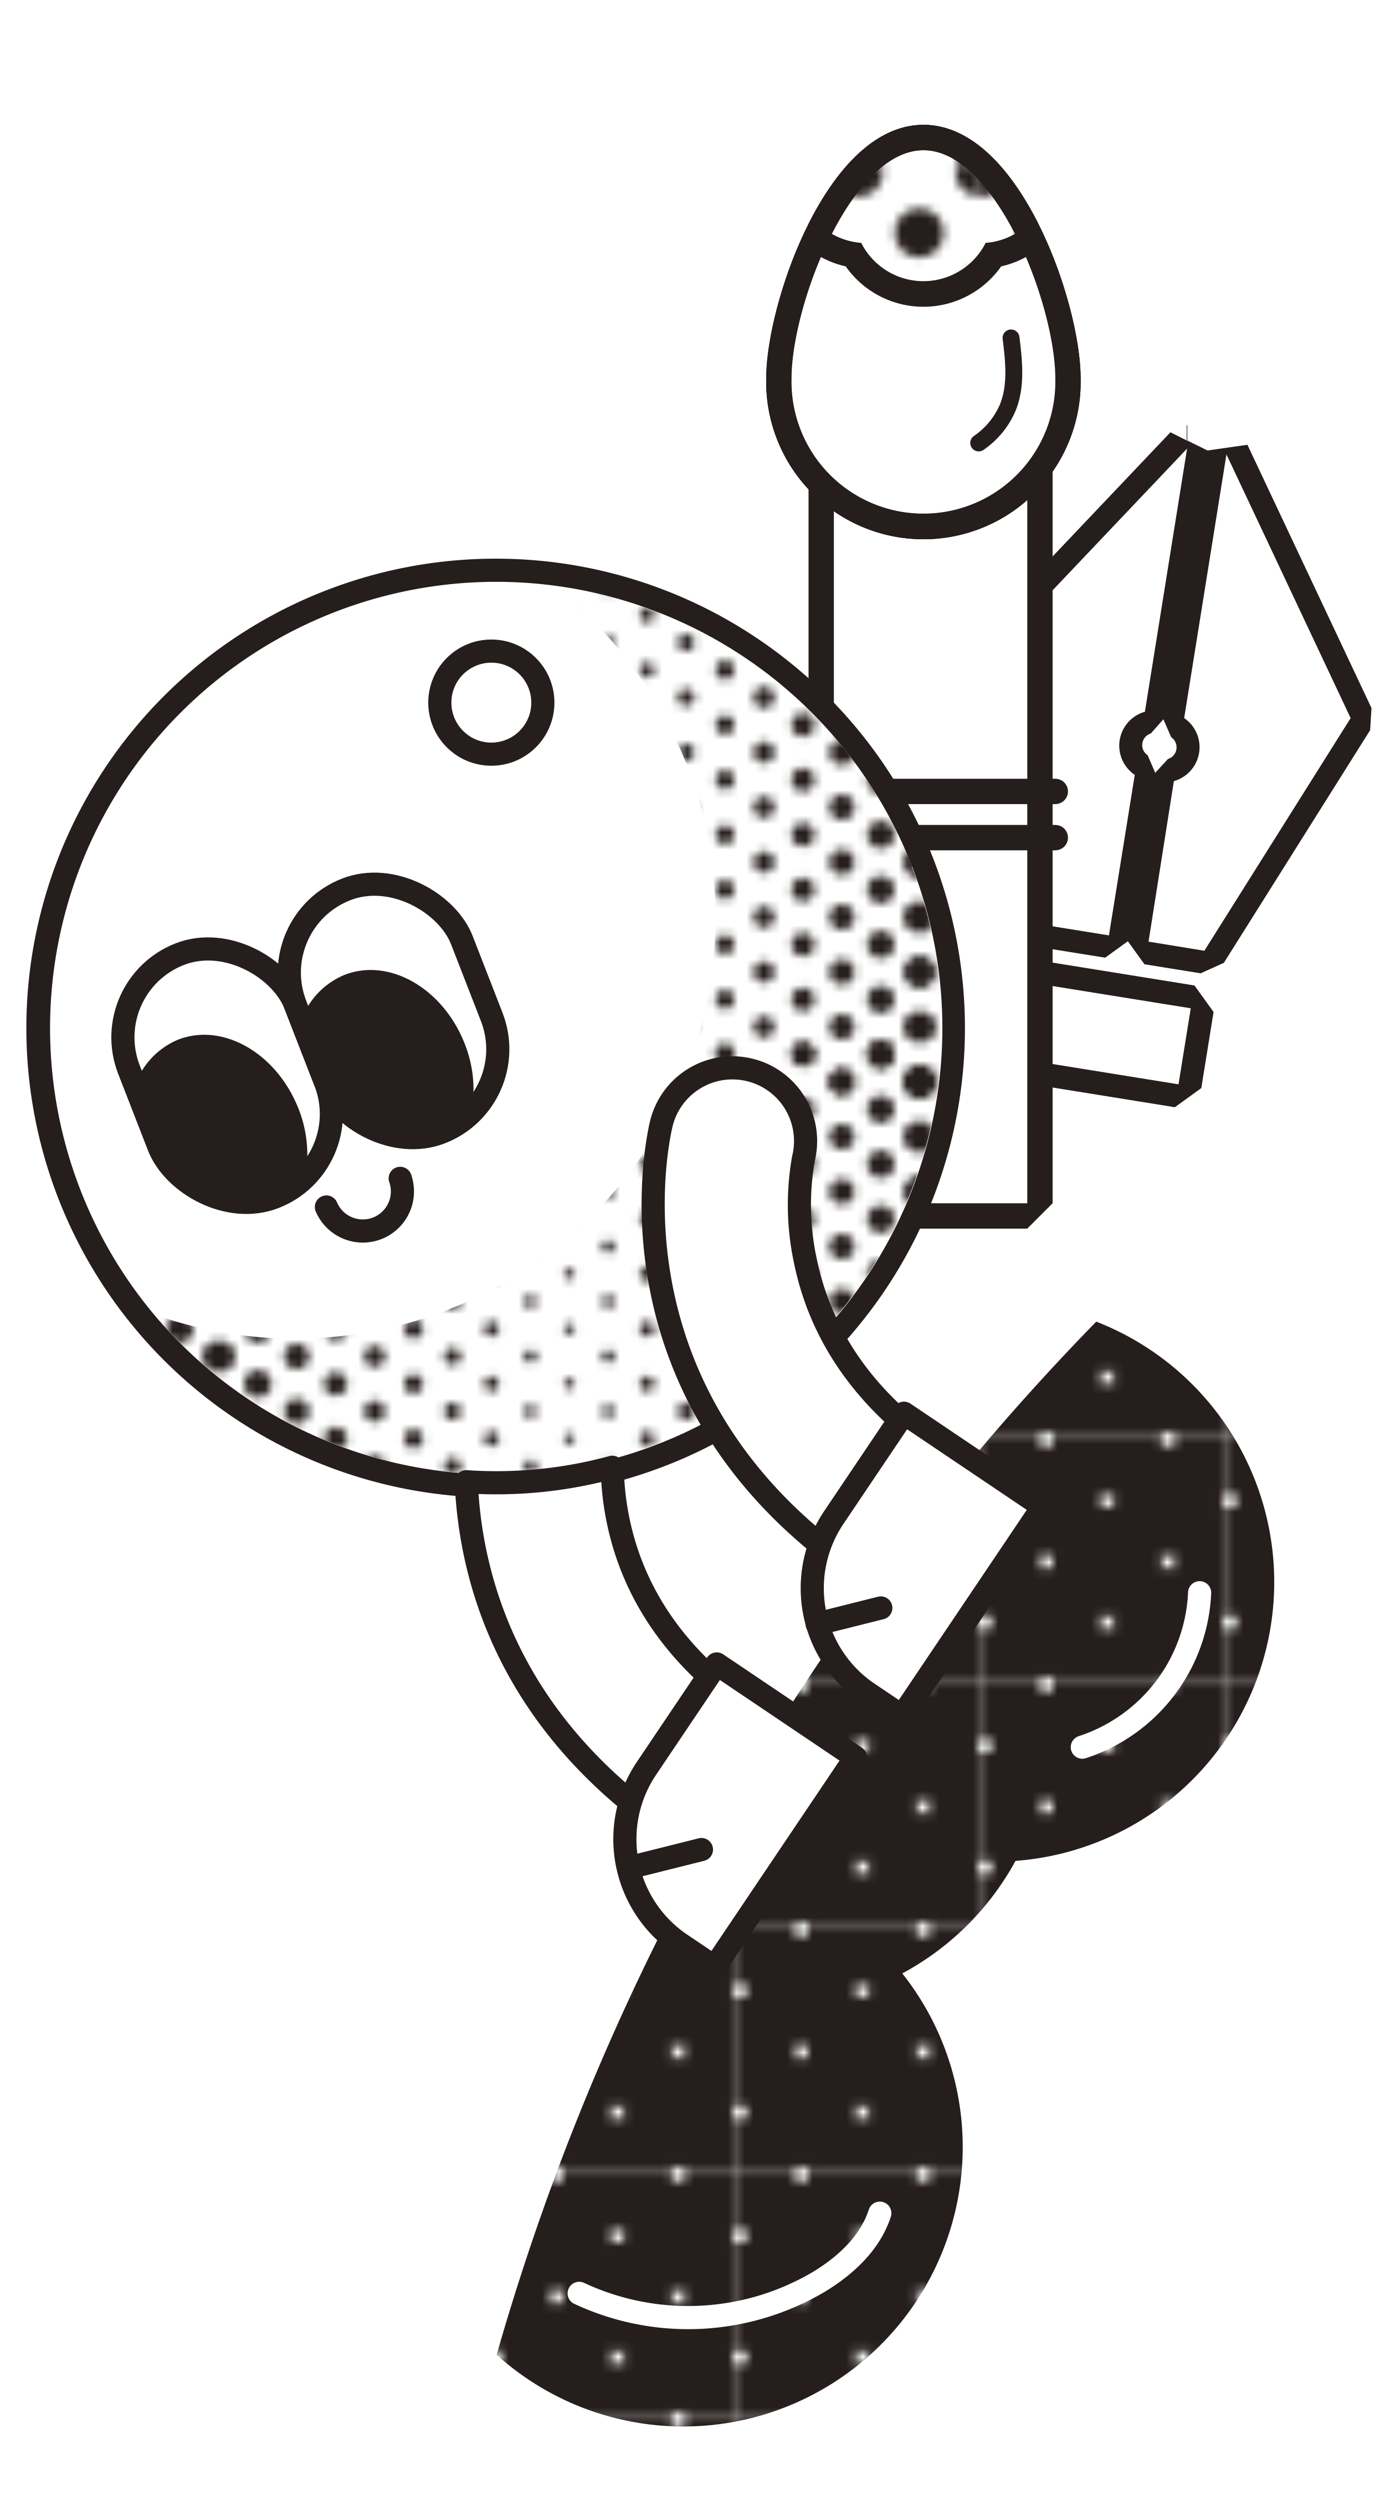 <svg id="圖層_1" data-name="圖層 1" xmlns="http://www.w3.org/2000/svg" xmlns:xlink="http://www.w3.org/1999/xlink" viewBox="0 0 164 295.91"><defs><style>.cls-1,.cls-10,.cls-11,.cls-12,.cls-20,.cls-21,.cls-23,.cls-3,.cls-4,.cls-5,.cls-6,.cls-7,.cls-8,.cls-9{fill:none;}.cls-2{fill:#251e1c;}.cls-10,.cls-11,.cls-12,.cls-15,.cls-16,.cls-19,.cls-20,.cls-21,.cls-22,.cls-3,.cls-4,.cls-5,.cls-6,.cls-7,.cls-8,.cls-9{stroke:#251e1c;}.cls-10,.cls-11,.cls-12,.cls-15,.cls-16,.cls-19,.cls-20,.cls-21,.cls-22,.cls-23,.cls-3,.cls-4,.cls-5,.cls-6,.cls-7,.cls-8,.cls-9{stroke-linecap:round;}.cls-3{stroke-width:3.5px;}.cls-10,.cls-11,.cls-12,.cls-3,.cls-4,.cls-5,.cls-6,.cls-7,.cls-8,.cls-9{stroke-dasharray:0 6.5;}.cls-4{stroke-width:3.25px;}.cls-15,.cls-16,.cls-5{stroke-width:3px;}.cls-6{stroke-width:2.75px;}.cls-7{stroke-width:2.5px;}.cls-8{stroke-width:2.25px;}.cls-21,.cls-9{stroke-width:2px;}.cls-10{stroke-width:1.75px;}.cls-11{stroke-width:1.5px;}.cls-12{stroke-width:1.25px;}.cls-13,.cls-19,.cls-22{fill:#fff;}.cls-14{fill:url(#_10_dpi_40_);}.cls-15,.cls-16,.cls-19,.cls-20,.cls-21,.cls-22,.cls-23{stroke-linejoin:round;}.cls-15{fill:url(#_10_dpi_40_3);}.cls-16{fill:url(#_10_dpi_40_5);}.cls-17{fill:url(#_10_dpi_90_);}.cls-18{fill:url(#起伏的細點);}.cls-19,.cls-20{stroke-width:2.74px;}.cls-22,.cls-23{stroke-width:2.74px;}.cls-23{stroke:#fff;}</style><pattern id="_10_dpi_40_" data-name="10 dpi 40%" width="28.8" height="28.8" patternTransform="translate(-28.75 -8.63)" patternUnits="userSpaceOnUse" viewBox="0 0 28.8 28.8"><rect class="cls-1" width="28.8" height="28.8"/><path class="cls-2" d="M28.8,31.68a2.88,2.88,0,1,0-2.88-2.88A2.88,2.88,0,0,0,28.8,31.68Z"/><path class="cls-2" d="M14.4,31.68a2.88,2.88,0,1,0-2.88-2.88A2.88,2.88,0,0,0,14.4,31.68Z"/><path class="cls-2" d="M28.8,17.28a2.88,2.88,0,1,0-2.88-2.88A2.88,2.88,0,0,0,28.8,17.28Z"/><path class="cls-2" d="M14.4,17.28a2.88,2.88,0,1,0-2.88-2.88A2.88,2.88,0,0,0,14.4,17.28Z"/><path class="cls-2" d="M7.2,24.48A2.88,2.88,0,1,0,4.32,21.6,2.88,2.88,0,0,0,7.2,24.48Z"/><path class="cls-2" d="M21.6,24.48a2.88,2.88,0,1,0-2.88-2.88A2.88,2.88,0,0,0,21.6,24.48Z"/><path class="cls-2" d="M7.2,10.08A2.88,2.88,0,1,0,4.32,7.2,2.88,2.88,0,0,0,7.2,10.08Z"/><path class="cls-2" d="M21.6,10.08A2.88,2.88,0,1,0,18.72,7.2,2.88,2.88,0,0,0,21.6,10.08Z"/><path class="cls-2" d="M0,31.68A2.88,2.88,0,0,0,2.88,28.8,2.88,2.88,0,0,0,0,25.92a2.88,2.88,0,0,0,0,5.76Z"/><path class="cls-2" d="M0,17.28A2.88,2.88,0,0,0,2.88,14.4,2.88,2.88,0,0,0,0,11.52a2.88,2.88,0,0,0,0,5.76Z"/><path class="cls-2" d="M28.8,2.88A2.88,2.88,0,0,0,31.68,0a2.88,2.88,0,0,0-5.76,0A2.88,2.88,0,0,0,28.8,2.88Z"/><path class="cls-2" d="M14.4,2.88A2.88,2.88,0,0,0,17.28,0a2.88,2.88,0,0,0-5.76,0A2.88,2.88,0,0,0,14.4,2.88Z"/><path class="cls-2" d="M0,2.88A2.88,2.88,0,0,0,2.88,0,2.88,2.88,0,0,0,0-2.88,2.88,2.88,0,0,0-2.88,0,2.88,2.88,0,0,0,0,2.88Z"/></pattern><pattern id="_10_dpi_40_3" data-name="10 dpi 40%" width="28.8" height="28.8" patternTransform="translate(-28.29 -3.54)" patternUnits="userSpaceOnUse" viewBox="0 0 28.8 28.8"><rect class="cls-1" width="28.8" height="28.8"/><path class="cls-2" d="M28.8,31.68a2.88,2.88,0,1,0-2.88-2.88A2.88,2.88,0,0,0,28.8,31.68Z"/><path class="cls-2" d="M14.4,31.68a2.88,2.88,0,1,0-2.88-2.88A2.88,2.88,0,0,0,14.4,31.68Z"/><path class="cls-2" d="M28.8,17.28a2.88,2.88,0,1,0-2.88-2.88A2.88,2.88,0,0,0,28.8,17.28Z"/><path class="cls-2" d="M14.4,17.28a2.88,2.88,0,1,0-2.88-2.88A2.88,2.88,0,0,0,14.4,17.28Z"/><path class="cls-2" d="M7.2,24.48A2.88,2.88,0,1,0,4.32,21.6,2.88,2.88,0,0,0,7.2,24.48Z"/><path class="cls-2" d="M21.6,24.48a2.88,2.88,0,1,0-2.88-2.88A2.88,2.88,0,0,0,21.6,24.48Z"/><path class="cls-2" d="M7.2,10.08A2.88,2.88,0,1,0,4.32,7.2,2.88,2.88,0,0,0,7.2,10.08Z"/><path class="cls-2" d="M21.6,10.08A2.88,2.88,0,1,0,18.72,7.2,2.88,2.88,0,0,0,21.6,10.08Z"/><path class="cls-2" d="M0,31.68A2.88,2.88,0,0,0,2.88,28.8,2.88,2.88,0,0,0,0,25.92a2.88,2.88,0,0,0,0,5.76Z"/><path class="cls-2" d="M0,17.28A2.88,2.88,0,0,0,2.88,14.4,2.88,2.88,0,0,0,0,11.52a2.88,2.88,0,0,0,0,5.76Z"/><path class="cls-2" d="M28.8,2.88A2.88,2.88,0,0,0,31.68,0a2.88,2.88,0,0,0-5.76,0A2.88,2.88,0,0,0,28.8,2.88Z"/><path class="cls-2" d="M14.4,2.88A2.88,2.88,0,0,0,17.28,0a2.88,2.88,0,0,0-5.76,0A2.88,2.88,0,0,0,14.4,2.88Z"/><path class="cls-2" d="M0,2.88A2.88,2.88,0,0,0,2.88,0,2.88,2.88,0,0,0,0-2.88,2.88,2.88,0,0,0-2.88,0,2.88,2.88,0,0,0,0,2.88Z"/></pattern><pattern id="_10_dpi_40_5" data-name="10 dpi 40%" width="28.8" height="28.8" patternTransform="translate(-28.29 1.94)" patternUnits="userSpaceOnUse" viewBox="0 0 28.8 28.8"><rect class="cls-1" width="28.8" height="28.8"/><path class="cls-2" d="M28.8,31.68a2.88,2.88,0,1,0-2.88-2.88A2.88,2.88,0,0,0,28.8,31.68Z"/><path class="cls-2" d="M14.4,31.68a2.88,2.88,0,1,0-2.88-2.88A2.88,2.88,0,0,0,14.4,31.68Z"/><path class="cls-2" d="M28.8,17.28a2.88,2.88,0,1,0-2.88-2.88A2.88,2.88,0,0,0,28.8,17.28Z"/><path class="cls-2" d="M14.4,17.28a2.88,2.88,0,1,0-2.88-2.88A2.88,2.88,0,0,0,14.4,17.28Z"/><path class="cls-2" d="M7.2,24.48A2.88,2.88,0,1,0,4.32,21.6,2.88,2.88,0,0,0,7.2,24.48Z"/><path class="cls-2" d="M21.6,24.48a2.88,2.88,0,1,0-2.88-2.88A2.88,2.88,0,0,0,21.6,24.48Z"/><path class="cls-2" d="M7.2,10.08A2.88,2.88,0,1,0,4.32,7.2,2.88,2.88,0,0,0,7.2,10.08Z"/><path class="cls-2" d="M21.6,10.08A2.88,2.88,0,1,0,18.72,7.2,2.88,2.88,0,0,0,21.6,10.08Z"/><path class="cls-2" d="M0,31.68A2.88,2.88,0,0,0,2.88,28.8,2.88,2.88,0,0,0,0,25.92a2.88,2.88,0,0,0,0,5.76Z"/><path class="cls-2" d="M0,17.28A2.88,2.88,0,0,0,2.88,14.4,2.88,2.88,0,0,0,0,11.52a2.88,2.88,0,0,0,0,5.76Z"/><path class="cls-2" d="M28.8,2.88A2.88,2.88,0,0,0,31.68,0a2.88,2.88,0,0,0-5.76,0A2.88,2.88,0,0,0,28.8,2.88Z"/><path class="cls-2" d="M14.4,2.88A2.88,2.88,0,0,0,17.28,0a2.88,2.88,0,0,0-5.76,0A2.88,2.88,0,0,0,14.4,2.88Z"/><path class="cls-2" d="M0,2.88A2.88,2.88,0,0,0,2.88,0,2.88,2.88,0,0,0,0-2.88,2.88,2.88,0,0,0-2.88,0,2.88,2.88,0,0,0,0,2.88Z"/></pattern><pattern id="_10_dpi_90_" data-name="10 dpi 90%" width="28.8" height="28.8" patternTransform="translate(-28.29 -3.54)" patternUnits="userSpaceOnUse" viewBox="0 0 28.8 28.8"><rect class="cls-1" width="28.8" height="28.8"/><path class="cls-2" d="M28.8,35.28a6.48,6.48,0,1,0-6.48-6.48A6.48,6.48,0,0,0,28.8,35.28Z"/><path class="cls-2" d="M14.4,35.28A6.48,6.48,0,1,0,7.92,28.8,6.48,6.48,0,0,0,14.4,35.28Z"/><path class="cls-2" d="M28.8,20.88a6.48,6.48,0,1,0-6.48-6.48A6.48,6.48,0,0,0,28.8,20.88Z"/><path class="cls-2" d="M14.4,20.88A6.48,6.48,0,1,0,7.92,14.4,6.48,6.48,0,0,0,14.4,20.88Z"/><path class="cls-2" d="M7.2,28.08A6.48,6.48,0,1,0,.72,21.6,6.48,6.48,0,0,0,7.2,28.08Z"/><path class="cls-2" d="M21.6,28.08a6.48,6.48,0,1,0-6.48-6.48A6.48,6.48,0,0,0,21.6,28.08Z"/><path class="cls-2" d="M7.2,13.68A6.48,6.48,0,1,0,.72,7.2,6.48,6.48,0,0,0,7.2,13.68Z"/><path class="cls-2" d="M21.6,13.68A6.48,6.48,0,1,0,15.12,7.2,6.48,6.48,0,0,0,21.6,13.68Z"/><path class="cls-2" d="M0,35.28a6.48,6.48,0,1,0,0-13A6.48,6.48,0,0,0-6.48,28.8,6.48,6.48,0,0,0,0,35.28Z"/><path class="cls-2" d="M0,20.88a6.48,6.48,0,0,0,0-13A6.48,6.48,0,0,0-6.48,14.4,6.48,6.48,0,0,0,0,20.88Z"/><path class="cls-2" d="M28.8,6.48A6.48,6.48,0,0,0,35.28,0,6.48,6.48,0,0,0,28.8-6.48,6.48,6.48,0,0,0,22.32,0,6.48,6.48,0,0,0,28.8,6.48Z"/><path class="cls-2" d="M14.4,6.48A6.48,6.48,0,0,0,20.88,0,6.48,6.48,0,0,0,14.4-6.48,6.48,6.48,0,0,0,7.92,0,6.48,6.48,0,0,0,14.4,6.48Z"/><circle class="cls-2" r="6.48" transform="translate(0 0) rotate(-85.27)"/></pattern><pattern id="起伏的細點" data-name="起伏的細點" width="83" height="65" patternTransform="translate(108.91 -1.95)" patternUnits="userSpaceOnUse" viewBox="0 0 83 65"><rect class="cls-1" width="83" height="65"/><line class="cls-3" x1="83" y1="65" x2="83" y2="130.5"/><line class="cls-3" y1="65" y2="130.5"/><line class="cls-4" x1="4.61" y1="61.75" x2="4.61" y2="130.5"/><line class="cls-5" x1="9.22" y1="65" x2="9.22" y2="130.5"/><line class="cls-6" x1="13.83" y1="61.75" x2="13.83" y2="130.5"/><line class="cls-7" x1="18.45" y1="65" x2="18.45" y2="130.5"/><line class="cls-8" x1="23.06" y1="61.75" x2="23.06" y2="130.5"/><line class="cls-9" x1="27.67" y1="65" x2="27.67" y2="130.5"/><line class="cls-10" x1="32.28" y1="61.75" x2="32.28" y2="130.5"/><line class="cls-11" x1="36.89" y1="65" x2="36.89" y2="130.5"/><line class="cls-12" x1="41.5" y1="61.75" x2="41.5" y2="130.5"/><line class="cls-3" x1="83" y1="65" x2="83" y2="130.5"/><line class="cls-4" x1="78.39" y1="61.75" x2="78.39" y2="130.5"/><line class="cls-5" x1="73.78" y1="65" x2="73.78" y2="130.5"/><line class="cls-6" x1="69.17" y1="61.75" x2="69.17" y2="130.5"/><line class="cls-7" x1="64.55" y1="65" x2="64.55" y2="130.5"/><line class="cls-8" x1="59.94" y1="61.75" x2="59.94" y2="130.5"/><line class="cls-9" x1="55.33" y1="65" x2="55.33" y2="130.5"/><line class="cls-10" x1="50.72" y1="61.75" x2="50.72" y2="130.5"/><line class="cls-11" x1="46.11" y1="65" x2="46.11" y2="130.5"/><line class="cls-3" y1="65" y2="130.5"/><line class="cls-3" x1="83" x2="83" y2="65.5"/><line class="cls-3" y2="65.5"/><line class="cls-4" x1="4.61" y1="-3.25" x2="4.61" y2="65.5"/><line class="cls-5" x1="9.22" x2="9.22" y2="65.5"/><line class="cls-6" x1="13.83" y1="-3.25" x2="13.83" y2="65.5"/><line class="cls-7" x1="18.45" x2="18.45" y2="65.5"/><line class="cls-8" x1="23.06" y1="-3.25" x2="23.06" y2="65.5"/><line class="cls-9" x1="27.67" x2="27.67" y2="65.5"/><line class="cls-10" x1="32.28" y1="-3.25" x2="32.28" y2="65.5"/><line class="cls-11" x1="36.89" x2="36.89" y2="65.5"/><line class="cls-12" x1="41.5" y1="-3.25" x2="41.5" y2="65.5"/><line class="cls-3" x1="83" x2="83" y2="65.5"/><line class="cls-4" x1="78.39" y1="-3.25" x2="78.39" y2="65.5"/><line class="cls-5" x1="73.78" x2="73.78" y2="65.5"/><line class="cls-6" x1="69.17" y1="-3.25" x2="69.17" y2="65.5"/><line class="cls-7" x1="64.55" x2="64.55" y2="65.5"/><line class="cls-8" x1="59.94" y1="-3.25" x2="59.94" y2="65.5"/><line class="cls-9" x1="55.33" x2="55.33" y2="65.5"/><line class="cls-10" x1="50.72" y1="-3.25" x2="50.72" y2="65.5"/><line class="cls-11" x1="46.11" x2="46.11" y2="65.5"/><line class="cls-3" y2="65.5"/><line class="cls-3" x1="83" y1="-65" x2="83" y2="0.5"/><line class="cls-3" y1="-65" y2="0.5"/><line class="cls-4" x1="4.61" y1="-68.25" x2="4.61" y2="0.5"/><line class="cls-5" x1="9.22" y1="-65" x2="9.22" y2="0.5"/><line class="cls-6" x1="13.83" y1="-68.25" x2="13.83" y2="0.5"/><line class="cls-7" x1="18.45" y1="-65" x2="18.45" y2="0.5"/><line class="cls-8" x1="23.06" y1="-68.25" x2="23.06" y2="0.5"/><line class="cls-9" x1="27.67" y1="-65" x2="27.67" y2="0.5"/><line class="cls-10" x1="32.28" y1="-68.25" x2="32.28" y2="0.5"/><line class="cls-11" x1="36.89" y1="-65" x2="36.89" y2="0.5"/><line class="cls-12" x1="41.5" y1="-68.25" x2="41.5" y2="0.5"/><line class="cls-3" x1="83" y1="-65" x2="83" y2="0.5"/><line class="cls-4" x1="78.39" y1="-68.25" x2="78.39" y2="0.5"/><line class="cls-5" x1="73.78" y1="-65" x2="73.78" y2="0.5"/><line class="cls-6" x1="69.17" y1="-68.25" x2="69.17" y2="0.5"/><line class="cls-7" x1="64.55" y1="-65" x2="64.55" y2="0.5"/><line class="cls-8" x1="59.94" y1="-68.25" x2="59.94" y2="0.5"/><line class="cls-9" x1="55.33" y1="-65" x2="55.33" y2="0.5"/><line class="cls-10" x1="50.72" y1="-68.25" x2="50.72" y2="0.5"/><line class="cls-11" x1="46.11" y1="-65" x2="46.11" y2="0.5"/><line class="cls-3" y1="-65" y2="0.5"/></pattern></defs><polygon class="cls-13" points="122.23 126.97 121.09 125.4 122.55 116.39 124.11 115.25 141.19 118 142.32 119.57 140.87 128.58 139.3 129.72 122.23 126.97"/><path class="cls-2" d="M123.9,116.6,141,119.35l-1.45,9-17.07-2.75,1.45-9m.43-2.7-3.13,2.27-1.46,9,2.27,3.14,17.08,2.75,3.13-2.27,1.45-9-2.26-3.14-17.08-2.75Z"/><path class="cls-13" d="M124.42,111l-1.11-1-7.8-31.58.33-1.27,23.74-25,2.34,1.16-5,31.18-1,1.1a2.8,2.8,0,0,0-.8,5l.58,1.35-3.06,19-1.57,1.14Z"/><path class="cls-2" d="M140.57,53.07h0m0,0-5,31.18a4.17,4.17,0,0,0-1.2,7.47l-3.06,19-6.65-1.07-7.8-31.58,23.73-25m0-2.74h0v1.84l-2-1-23.73,25-.67,2.54,7.8,31.58,2.22,2,6.65,1.07,3.14-2.27,3.06-19-1.17-2.7a1.42,1.42,0,0,1-.62-1.42,1.44,1.44,0,0,1,1-1.15l1.95-2.2,5-31.18-2.7-1.33V50.33Zm0,5.48Z"/><path class="cls-13" d="M135.74,112.81l-1.13-1.57,3-19,1-1.1a2.8,2.8,0,0,0,.81-5l-.59-1.35,5-31.18,2.59-.36,14.69,31.17-.07,1.31-17.33,27.54-1.37.62Z"/><path class="cls-2" d="M145.24,53.82,159.93,85l-17.32,27.54L136,111.46l3-19A4.17,4.17,0,0,0,140.22,85l5-31.18m2.47-1.17-5.18.74-5,31.18,1.17,2.69a1.45,1.45,0,0,1,.62,1.43,1.43,1.43,0,0,1-1,1.15L136.31,92l-3.06,19,2.27,3.14,6.65,1.07,2.75-1.24,17.32-27.54.16-2.62L147.71,52.65Z"/><polygon class="cls-13" points="98.74 143.93 97.24 142.43 97.24 48.05 98.74 46.55 121.64 46.55 123.14 48.05 123.14 142.43 121.64 143.93 98.74 143.93"/><path class="cls-2" d="M121.64,48.05v94.38H98.74V48.05h22.9m0-3H98.74l-3,3v94.38l3,3h22.9l3-3V48.05l-3-3Z"/><path class="cls-13" d="M109.35,61.92A17.14,17.14,0,0,1,92.23,44.8c0-8.22,6.82-28.52,17.12-28.52s17.11,20.3,17.11,28.52A17.14,17.14,0,0,1,109.35,61.92Z"/><path class="cls-2" d="M109.35,17.78c8.62,0,15.61,18.4,15.61,27a15.62,15.62,0,1,1-31.23,0c0-8.62,7-27,15.62-27m0-3c-11.39,0-18.62,21.11-18.62,30a18.62,18.62,0,1,0,37.23,0c0-8.91-7.22-30-18.61-30Z"/><path class="cls-13" d="M109.35,61.92A17.14,17.14,0,0,1,92.23,44.8c0-8.22,6.82-28.52,17.12-28.52s17.11,20.3,17.11,28.52A17.14,17.14,0,0,1,109.35,61.92Z"/><path class="cls-2" d="M109.35,17.78c8.62,0,15.61,18.4,15.61,27a15.62,15.62,0,1,1-31.23,0c0-8.62,7-27,15.62-27m0-3c-11.39,0-18.62,21.11-18.62,30a18.62,18.62,0,1,0,37.23,0c0-8.91-7.22-30-18.61-30Z"/><path class="cls-14" d="M109.35,34.78a9.72,9.72,0,0,1-8.3-4.63A9.54,9.54,0,0,1,97.76,29a1.5,1.5,0,0,1-.6-2c3.53-6.92,7.86-10.72,12.19-10.72S118,20.08,121.53,27a1.5,1.5,0,0,1-.59,2,9.9,9.9,0,0,1-3.29,1.17A9.74,9.74,0,0,1,109.35,34.78Z"/><path class="cls-2" d="M109.35,17.78c4.21,0,8,4.4,10.84,9.9a8.24,8.24,0,0,1-3.48,1.07,8.25,8.25,0,0,1-14.73,0,8.24,8.24,0,0,1-3.48-1.07c2.81-5.5,6.63-9.9,10.85-9.9m0-3c-5,0-9.67,4-13.52,11.53a3,3,0,0,0,1.18,4,11,11,0,0,0,3.13,1.22,11.25,11.25,0,0,0,18.41,0,11,11,0,0,0,3.13-1.22,3,3,0,0,0,1.18-4c-3.85-7.54-8.52-11.53-13.51-11.53Z"/><line class="cls-15" x1="124.96" y1="93.68" x2="103.52" y2="93.68"/><line class="cls-16" x1="124.96" y1="99.15" x2="103.52" y2="99.15"/><path class="cls-17" d="M75.42,286.76a33.08,33.08,0,0,0,31.42-53.17,33.13,33.13,0,0,0,13.41-13.32,33.09,33.09,0,0,0,9.56-63.83,288.62,288.62,0,0,0-71,122.29A32.93,32.93,0,0,0,75.42,286.76Z"/><path class="cls-13" d="M58.75,175.89a54.2,54.2,0,1,1,50.48-73.84,54.21,54.21,0,0,1-50.48,73.84Z"/><path class="cls-2" d="M58.72,68.87a52.83,52.83,0,1,1-19.13,3.6,52.83,52.83,0,0,1,19.13-3.6m0-2.74h0a55.57,55.57,0,1,0,31,9.47,55.43,55.43,0,0,0-31-9.47Z"/><path class="cls-18" d="M108,102.55A52.83,52.83,0,0,0,65.48,69.3a49.82,49.82,0,0,1-47.25,86.28,52.81,52.81,0,0,0,89.73-53Z"/><rect class="cls-19" x="16.31" y="111.89" width="21.15" height="30.88" rx="10.57" transform="translate(-44.33 18.41) rotate(-21.26)"/><rect class="cls-19" x="36.02" y="104.22" width="21.15" height="30.88" rx="10.57" transform="translate(-40.21 25.04) rotate(-21.26)"/><path class="cls-2" d="M21.1,123.06A9.14,9.14,0,0,0,16,128.42l2.83,7.27a10.56,10.56,0,0,0,13.68,6h0a10.5,10.5,0,0,0,3.65-2.38,14.79,14.79,0,0,0-.82-8.09C32.75,124.66,26.39,121,21.1,123.06Z"/><path class="cls-2" d="M40.81,115.39a9.14,9.14,0,0,0-5.13,5.36L38.51,128a10.55,10.55,0,0,0,13.68,6h0a10.37,10.37,0,0,0,3.64-2.38,14.69,14.69,0,0,0-.81-8.09C52.46,117,46.1,113.33,40.81,115.39Z"/><path class="cls-20" d="M47.39,139.48a4.69,4.69,0,0,1-8.74,3.39"/><path class="cls-19" d="M104,186.85a8.56,8.56,0,0,1-3.58-1.49C70.89,164.34,78,134.31,78.31,133a8.66,8.66,0,0,1,16.83,4.13,31.42,31.42,0,0,0,.2,12c1.77,8.77,6.86,16.2,15.12,22.08A8.67,8.67,0,0,1,104,186.85Z"/><path class="cls-19" d="M107,175.33h14.87a0,0,0,0,1,0,0v19.82a0,0,0,0,1,0,0H92a0,0,0,0,1,0,0v-4.8A15,15,0,0,1,107,175.33Z" transform="translate(-106.46 170.46) rotate(-56.05)"/><path class="cls-19" d="M88.28,201.9C80,196,74.93,188.59,73.16,179.82a33.81,33.81,0,0,1-.66-6.14,52.32,52.32,0,0,1-17.29,1.71c.46,11,4.64,27.54,23,40.63a8.67,8.67,0,1,0,10-14.12Z"/><path class="cls-19" d="M84.81,205H99.68a0,0,0,0,1,0,0v19.82a0,0,0,0,1,0,0H69.78a0,0,0,0,1,0,0V220A15,15,0,0,1,84.81,205Z" transform="translate(-140.85 165.16) rotate(-56.05)"/><line class="cls-19" x1="96.76" y1="192.22" x2="104.3" y2="190.33"/><line class="cls-19" x1="75.51" y1="220.82" x2="83.06" y2="218.93"/><path class="cls-21" d="M119.72,40c.34,2.78.66,5.69-.4,8.27a9.65,9.65,0,0,1-3.43,4.16"/><circle class="cls-22" cx="58.18" cy="83.17" r="6.1"/><path class="cls-23" d="M68.58,271.46a30.44,30.44,0,0,0,28.28-1.3c3.21-1.92,6.17-4.63,7.32-8.19"/><path class="cls-23" d="M142.05,188.53a20.16,20.16,0,0,1-13.89,18.28"/></svg>